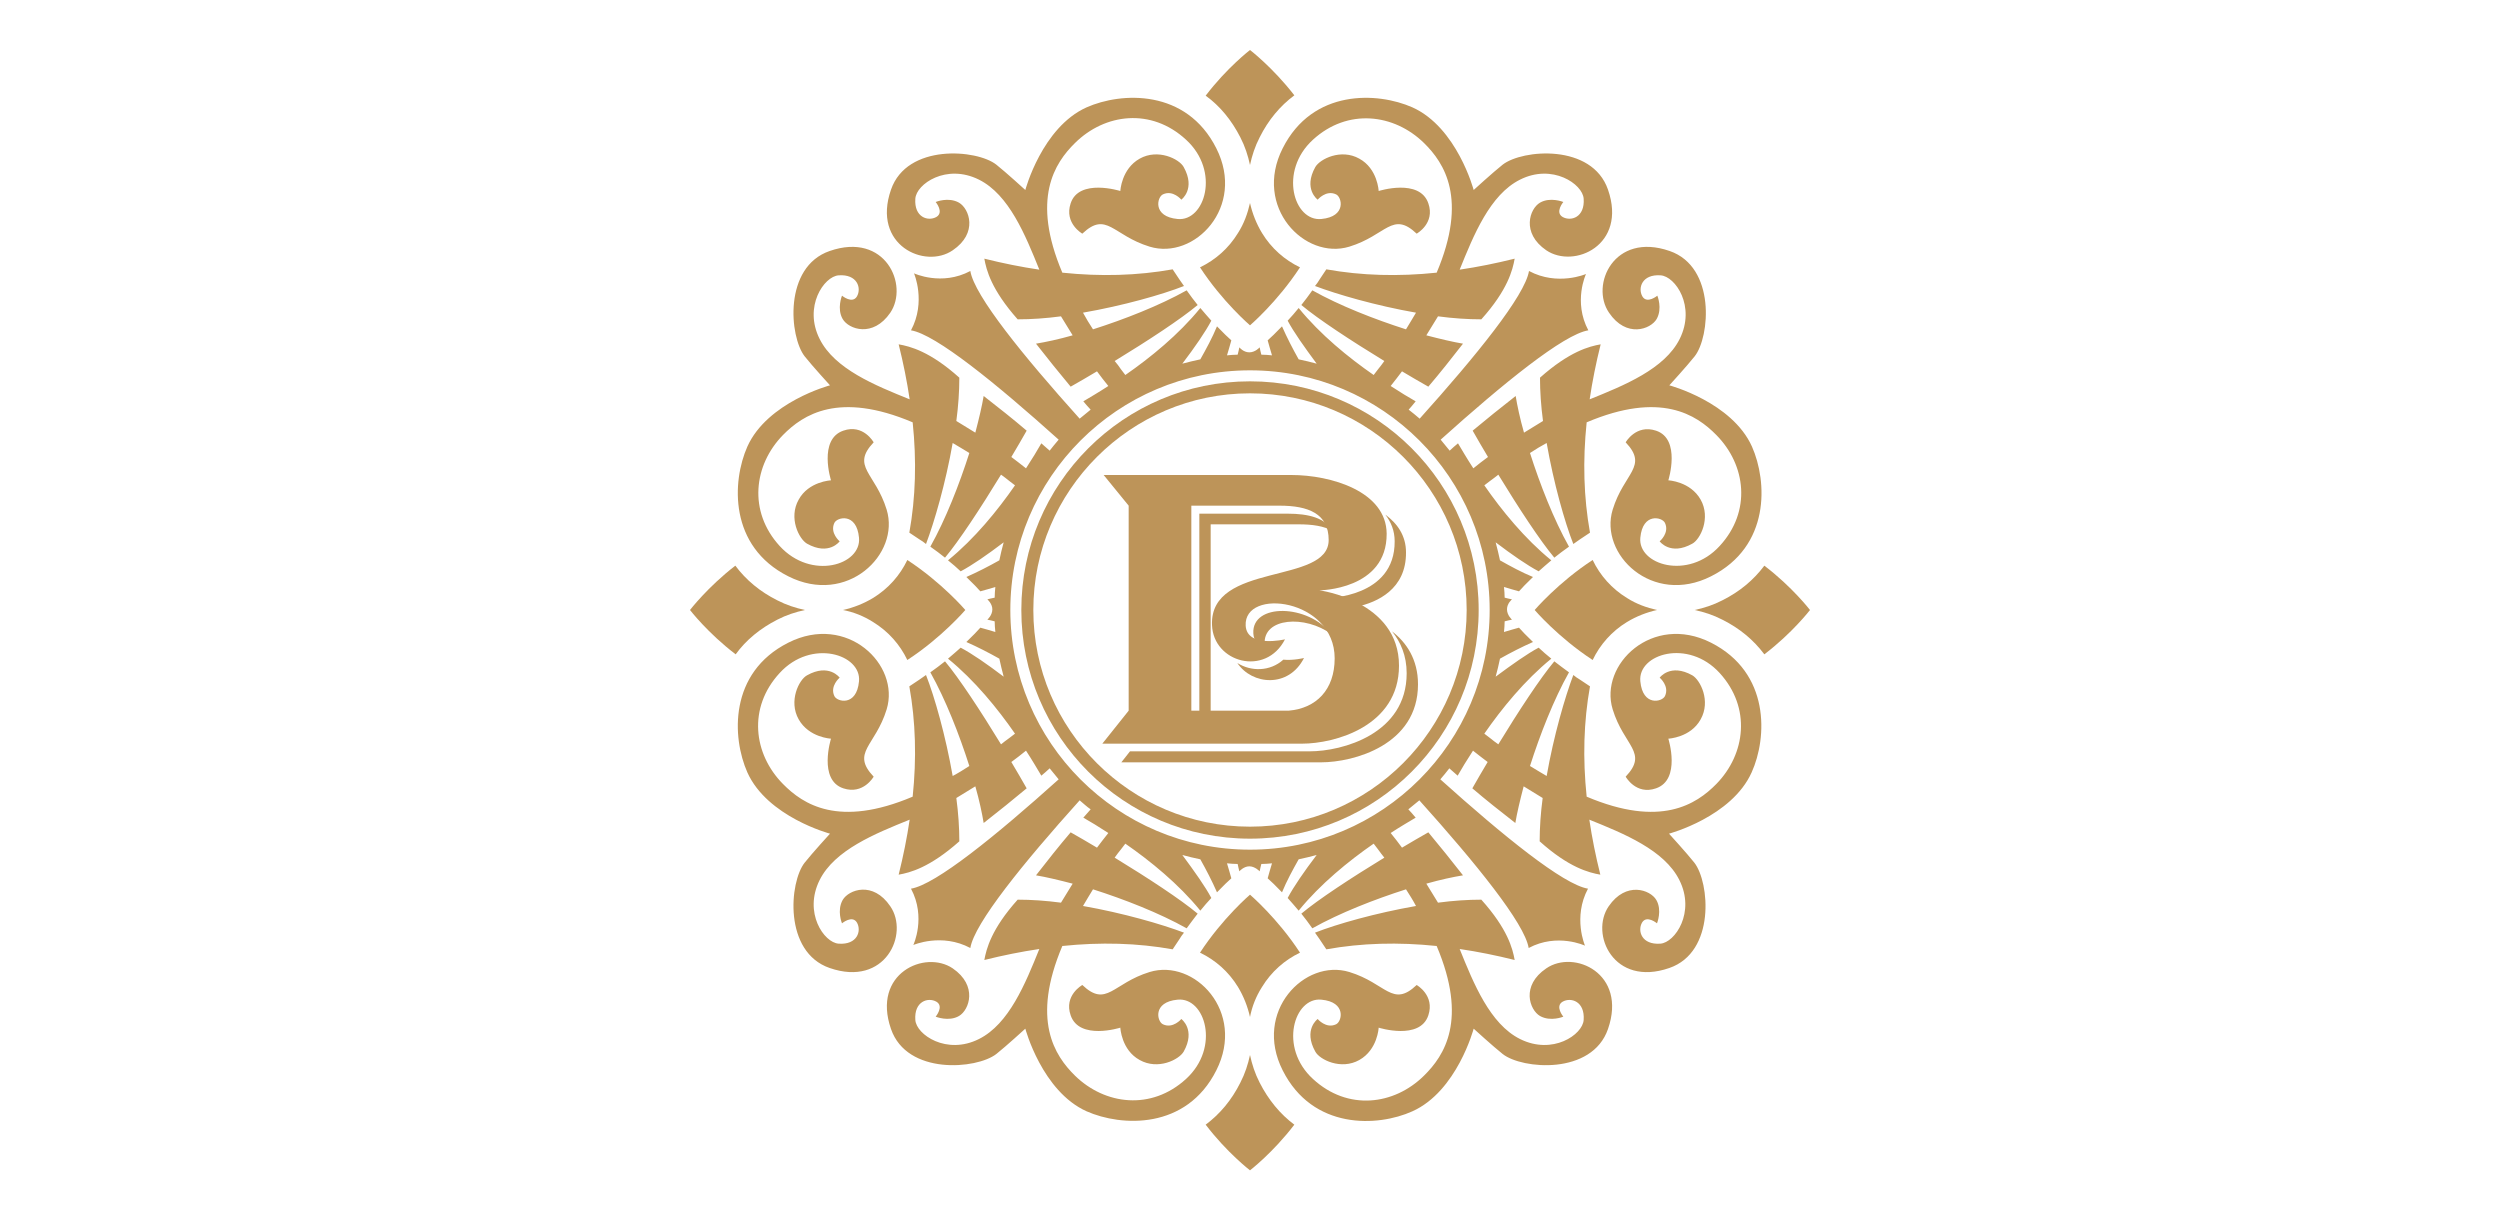 <?xml version="1.0" encoding="utf-8"?>
<!-- Generator: Adobe Illustrator 18.0.0, SVG Export Plug-In . SVG Version: 6.00 Build 0)  -->
<!DOCTYPE svg PUBLIC "-//W3C//DTD SVG 1.1//EN" "http://www.w3.org/Graphics/SVG/1.1/DTD/svg11.dtd">
<svg version="1.1" id="Layer_1" xmlns="http://www.w3.org/2000/svg" xmlns:xlink="http://www.w3.org/1999/xlink" x="0px" y="0px"
	 viewBox="0 0 750 366" enable-background="new 0 0 750 366" xml:space="preserve">
<g>
	<path fill="#BD9459" d="M376,190c0.1,2.4,1.6,3.6,3.5,4.1c-0.1-0.3-0.1-0.6-0.1-0.9c-0.5-7.9,12.1-8.8,20.1-2.9
		C392.4,181.1,375.5,180.9,376,190"/>
	<path fill="#BD9459" d="M371.2,198.9c4.4,6.6,15.4,7.6,20-1.5c0,0-3.2,0.8-6.2,0.5C381,201.5,375.3,201.5,371.2,198.9"/>
	<path fill="#BD9459" d="M418.4,162.4c0.1,16.9-20.2,17-20.2,17s4.1,0.5,8.9,2.6c6-1.3,14.8-5.2,14.7-16.3c0-4.9-2.5-8.6-6.2-11.3
		C417.3,156.6,418.4,159.2,418.4,162.4"/>
	<path fill="#BD9459" d="M363.1,157.3h26.5c4.1,0,7.6,0.5,10.2,2c-2.2-3.9-7.2-5.2-13.5-5.2h-26.5v61.5h3.4V157.3z"/>
	<path fill="#BD9459" d="M417.6,189.4c2.6,3.2,4.4,7.3,4.4,12.6c0,18.2-19.3,23.4-29.1,23.4h-53.9l-2.6,3.3h59.9
		c9.8,0,29.1-5.2,29.1-23.4C425.4,197.8,421.9,192.7,417.6,189.4"/>
	<path fill="#BD9459" d="M400.4,197.5c0-17.9-27.3-21.3-26.7-9.8c0.4,6.8,11.8,4.1,11.8,4.1c-5.8,11.3-21.5,7-21.9-4.3
		c-0.7-19,35-12,35-25.5c0-7.9-6.1-10.3-14.7-10.3h-26.5v61.5h29.2C394.9,212.5,400.4,206.9,400.4,197.5 M419.7,199.7
		c0,18.2-19.3,23.4-29.1,23.4h-59.9l7.9-9.9v-61.5l-7.5-9.2h56.3c11.9,0,28.5,4.9,28.6,17.6c0.1,16.9-20.2,17-20.2,17
		S419.7,180.2,419.7,199.7"/>
	<path fill="#BD9459" d="M375,114.4c-37.9,0-68.6,30.7-68.6,68.6c0,37.9,30.7,68.6,68.6,68.6c37.9,0,68.6-30.7,68.6-68.6
		C443.6,145.1,412.9,114.4,375,114.4 M375,118c35.8,0,65,29.1,65,65c0,35.8-29.1,65-65,65c-35.8,0-65-29.1-65-65
		C310,147.2,339.2,118,375,118"/>
	<path fill="#BD9459" d="M272.2,198c10.3-6.7,17.4-15,17.4-15s-7-8.2-17.4-15c-2.2,4.6-5.7,8.6-10.3,11.4c-2.8,1.7-5.9,2.9-9,3.6
		c3.1,0.6,6.2,1.8,9,3.6C266.5,189.4,270,193.4,272.2,198"/>
	<path fill="#BD9459" d="M233.2,185.9c2.7-1.4,5.5-2.3,8.3-2.9c-2.8-0.6-5.6-1.5-8.3-2.9c-5.2-2.6-9.4-6.1-12.6-10.4
		C212.3,176.1,207,183,207,183s5.3,6.9,13.7,13.3C223.8,192,228.1,188.5,233.2,185.9"/>
	<path fill="#BD9459" d="M477.8,168c-10.3,6.7-17.4,15-17.4,15s7,8.2,17.4,15c2.2-4.6,5.7-8.6,10.3-11.4c2.8-1.7,5.9-2.9,9-3.6
		c-3.1-0.7-6.2-1.8-9-3.6C483.5,176.6,480,172.6,477.8,168"/>
	<path fill="#BD9459" d="M529.3,169.7c-3.2,4.3-7.4,7.8-12.6,10.4c-2.7,1.4-5.5,2.3-8.3,2.9c2.8,0.6,5.6,1.5,8.3,2.9
		c5.2,2.6,9.4,6.1,12.6,10.4c8.4-6.4,13.7-13.3,13.7-13.3S537.7,176.1,529.3,169.7"/>
	<path fill="#BD9459" d="M378.6,296.1c2.8-4.6,6.8-8.1,11.4-10.3c-6.7-10.3-15-17.4-15-17.4s-8.2,7-15,17.4
		c4.6,2.2,8.6,5.7,11.4,10.3c1.7,2.8,2.9,5.9,3.6,9C375.6,302,376.8,298.9,378.6,296.1"/>
	<path fill="#BD9459" d="M377.9,324.8c-1.4-2.7-2.3-5.5-2.9-8.3c-0.6,2.8-1.5,5.6-2.9,8.3c-2.6,5.2-6.1,9.4-10.4,12.6
		c6.4,8.4,13.3,13.7,13.3,13.7s6.9-5.3,13.3-13.7C384,334.2,380.5,329.9,377.9,324.8"/>
	<path fill="#BD9459" d="M371.4,69.9c-2.8,4.6-6.8,8.1-11.4,10.3c6.7,10.3,15,17.4,15,17.4s8.2-7,15-17.4
		c-4.6-2.2-8.6-5.7-11.4-10.3c-1.7-2.8-2.9-5.9-3.6-9C374.3,64,373.2,67.1,371.4,69.9"/>
	<path fill="#BD9459" d="M372.1,41.2c1.4,2.7,2.3,5.5,2.9,8.3c0.6-2.8,1.5-5.6,2.9-8.3c2.6-5.2,6.1-9.4,10.4-12.6
		C381.9,20.3,375,15,375,15s-6.9,5.3-13.3,13.7C366,31.8,369.5,36.1,372.1,41.2"/>
	<path fill="#BD9459" d="M375,254.9c-39.7,0-71.9-32.2-71.9-71.9c0-39.7,32.2-71.9,71.9-71.9c39.7,0,71.9,32.2,71.9,71.9
		C446.9,222.7,414.7,254.9,375,254.9 M513.3,192.8c-17.6-8.9-33.6,6.6-29.5,20c3.4,11.1,10.8,12.9,3.9,20.2c0,0,3.1,5.6,9.1,3.5
		c7.6-2.6,3.7-14.9,3.7-14.9s6.7-0.3,9.7-5.8c3.1-5.5-0.1-11.8-2.5-13.2c-6.6-3.7-9.8,0.7-9.8,0.7s3,2.5,1.6,5.5
		c-0.8,1.8-6.7,3.2-7.4-4.4c-0.8-8.2,14.3-12.9,23.8-2.5c9.5,10.4,7.8,24.3-1,33.3c-6,6.1-16.7,13.2-38.9,3.8
		c-1.2-11.5-0.9-22.5,1-33.1l-3-2c-0.7-0.4-1.4-0.9-2-1.4c-2.5,6.6-5.9,18.3-8,30.3c-1.6-0.9-3.3-2-5-3c3-9.4,7.1-19.9,11.7-28.1
		c-1.5-1.1-3-2.2-4.4-3.3c-4.2,5-10.7,14.9-16.8,24.9c-0.8-0.6-1.7-1.2-2.5-1.9c-0.6-0.4-1.1-0.9-1.7-1.3c5.2-7.5,12.1-16,20.1-22.5
		c-1.4-1.1-2.6-2.2-3.8-3.3c-3.4,1.8-7.9,5-12.9,8.7c0.5-1.8,0.9-3.5,1.3-5.4c3.2-1.8,6.5-3.5,9.9-5c-2-1.9-3.4-3.4-4.2-4.3
		c-1.4,0.4-2.9,0.8-4.5,1.3c0.1-1.1,0.2-2.1,0.2-3.2c0.8-0.2,1.6-0.4,2.2-0.5c0,0-1.5-1.3-1.5-3.1c0-1.8,1.5-3,1.5-3
		c-0.6-0.1-1.4-0.3-2.2-0.5c0-1.1-0.1-2.1-0.2-3.2c1.6,0.5,3.1,0.9,4.5,1.3c0.8-0.9,2.2-2.4,4.2-4.3c-3.4-1.4-6.7-3.2-9.9-5
		c-0.4-1.8-0.8-3.6-1.3-5.4c5,3.8,9.5,6.9,12.9,8.7c1.1-1,2.4-2.1,3.8-3.3c-8-6.5-14.9-15-20.1-22.5c0.6-0.4,1.1-0.9,1.7-1.3
		c0.9-0.6,1.7-1.3,2.5-1.9c6.1,10,12.6,19.9,16.8,24.9c1.4-1.1,2.8-2.2,4.4-3.3c-4.6-8.2-8.7-18.7-11.7-28.1c1.7-1.1,3.3-2.1,5-3
		c2.1,12,5.4,23.7,8,30.3c0.7-0.5,1.3-0.9,2-1.4l3-2c-1.9-10.6-2.2-21.6-1-33.1c22.2-9.4,32.9-2.3,38.9,3.8c8.9,9,10.6,22.9,1,33.3
		c-9.5,10.4-24.6,5.6-23.8-2.5c0.7-7.6,6.6-6.2,7.4-4.4c1.4,3-1.6,5.5-1.6,5.5s3.2,4.4,9.8,0.7c2.4-1.3,5.6-7.7,2.5-13.2
		c-3.1-5.5-9.7-5.8-9.7-5.8s3.9-12.4-3.7-14.9c-6-2-9.1,3.5-9.1,3.5c6.9,7.3-0.5,9.1-3.9,20.2c-4.1,13.4,11.9,28.9,29.5,20
		c17.9-9,16.9-28.5,12.3-38.9c-6-13.4-24.8-18.4-24.8-18.4s5.3-5.8,7.6-8.7c4.6-5.8,6.4-26.8-7.5-31.6
		c-16.7-5.8-23.9,10.2-18.2,18.5c5.2,7.7,12.5,5,14.3,1.9c1.8-3.2,0.2-7,0.2-7s-3.1,2.6-4.5,0.2c-1.4-2.5-0.1-6.7,5.5-6.3
		c4.4,0.3,10.6,9.3,5.7,19.1c-4.5,9-16.6,13.9-27,18.1c0.8-5.4,1.9-10.9,3.3-16.5c-3.4,0.6-9.3,2.1-18.2,10c0,4.1,0.3,8.5,0.9,13
		c-1.9,1.2-3.8,2.3-5.7,3.5c-1.2-4.2-2-8-2.5-11c-4.5,3.5-8.8,7-12.9,10.4c1.4,2.5,3,5.2,4.6,7.9c-1.4,1-2.9,2.2-4.4,3.4
		c-1.9-2.9-3.4-5.5-4.6-7.5c-0.8,0.7-1.7,1.4-2.5,2.2c-0.9-1.1-1.8-2.2-2.7-3.3c18.8-16.9,36.9-31.6,44.3-32.8
		c-4.6-8.6-0.7-16.9-0.7-16.9s-8.5,3.7-17.1-0.9c-1.2,7.4-15.9,25.5-32.8,44.3c-1.1-0.9-2.2-1.9-3.3-2.7c0.7-0.8,1.4-1.6,2.1-2.5
		c-2.1-1.2-4.6-2.7-7.5-4.6c1.3-1.6,2.4-3.1,3.4-4.4c2.7,1.6,5.4,3.2,7.9,4.6c3.5-4.1,6.9-8.4,10.4-12.9c-3-0.5-6.8-1.4-11-2.5
		c1.2-2,2.3-3.8,3.5-5.7c4.5,0.6,8.9,0.9,13,0.9c7.9-8.8,9.4-14.8,10-18.2c-5.6,1.4-11.1,2.5-16.5,3.3c4.2-10.4,9.1-22.5,18.1-27
		c9.7-4.9,18.8,1.3,19.1,5.7c0.4,5.6-3.8,6.9-6.3,5.5c-2.4-1.4,0.2-4.5,0.2-4.5s-3.9-1.6-7,0.2c-3.1,1.8-5.7,9.1,1.9,14.3
		c8.3,5.6,24.3-1.5,18.5-18.2c-4.8-13.9-25.7-12.1-31.6-7.5c-2.9,2.3-8.7,7.6-8.7,7.6s-5-18.8-18.4-24.8
		c-10.4-4.6-29.9-5.6-38.9,12.3c-8.9,17.6,6.6,33.6,20,29.5c11.1-3.4,12.9-10.8,20.2-3.9c0,0,5.6-3.1,3.5-9.1
		c-2.6-7.6-14.9-3.7-14.9-3.7s-0.3-6.7-5.8-9.7c-5.5-3.1-11.8,0.1-13.2,2.5c-3.7,6.6,0.7,9.8,0.7,9.8s2.5-3,5.5-1.6
		c1.8,0.8,3.2,6.7-4.4,7.4c-8.2,0.8-12.9-14.3-2.5-23.8c10.4-9.5,24.3-7.8,33.3,1c6.1,6,13.2,16.7,3.8,38.9
		c-11.5,1.2-22.5,0.9-33.1-1l-2,3c-0.4,0.7-0.9,1.4-1.4,2c6.6,2.5,18.3,5.9,30.3,8c-0.9,1.6-2,3.3-3,5c-9.4-3-19.9-7.1-28.1-11.7
		c-1.1,1.6-2.2,3-3.3,4.4c5,4.2,14.9,10.7,24.9,16.8c-0.6,0.8-1.2,1.7-1.9,2.5c-0.4,0.6-0.9,1.1-1.3,1.7c-7.5-5.2-16-12.1-22.5-20.1
		c-1.1,1.4-2.2,2.6-3.3,3.8c1.8,3.4,5,7.9,8.7,12.9c-1.8-0.5-3.5-0.9-5.4-1.3c-1.8-3.2-3.5-6.5-5-9.9c-1.9,2-3.4,3.4-4.3,4.2
		c0.4,1.4,0.8,2.9,1.3,4.5c-1-0.1-2.1-0.2-3.2-0.2c-0.2-0.8-0.4-1.6-0.5-2.2c0,0-1.3,1.5-3.1,1.5s-3-1.5-3-1.5
		c-0.1,0.6-0.3,1.4-0.5,2.2c-1.1,0-2.1,0.1-3.2,0.2c0.5-1.6,0.9-3.1,1.3-4.5c-0.9-0.8-2.4-2.2-4.3-4.2c-1.4,3.4-3.2,6.7-5,9.9
		c-1.8,0.4-3.6,0.8-5.4,1.3c3.8-5,6.9-9.5,8.7-12.9c-1-1.1-2.1-2.4-3.3-3.8c-6.5,8-15,14.9-22.5,20.1c-0.4-0.6-0.9-1.1-1.3-1.7
		c-0.6-0.9-1.2-1.7-1.9-2.5c10-6.1,19.9-12.6,24.9-16.8c-1.1-1.4-2.2-2.8-3.3-4.4c-8.2,4.6-18.7,8.7-28.1,11.7c-1.1-1.7-2.1-3.3-3-5
		c12-2.1,23.7-5.4,30.3-8c-0.5-0.7-0.9-1.3-1.4-2l-2-3c-10.6,1.9-21.6,2.2-33.1,1c-9.4-22.2-2.3-32.9,3.8-38.9
		c9-8.9,22.9-10.6,33.3-1c10.4,9.5,5.6,24.6-2.5,23.8c-7.6-0.7-6.2-6.6-4.4-7.4c3-1.4,5.5,1.6,5.5,1.6s4.4-3.2,0.7-9.8
		c-1.3-2.4-7.7-5.6-13.2-2.5s-5.8,9.7-5.8,9.7s-12.4-3.9-14.9,3.7c-2,6,3.5,9.1,3.5,9.1c7.3-6.9,9.1,0.5,20.2,3.9
		c13.4,4.1,28.9-11.9,20-29.5c-9-17.9-28.5-16.9-38.9-12.3c-13.4,6-18.4,24.8-18.4,24.8s-5.8-5.3-8.7-7.6
		c-5.8-4.6-26.8-6.4-31.6,7.5c-5.8,16.7,10.2,23.9,18.5,18.2c7.7-5.2,5-12.5,1.9-14.3c-3.2-1.8-7-0.2-7-0.2s2.6,3.1,0.2,4.5
		c-2.5,1.4-6.7,0.1-6.3-5.5c0.3-4.4,9.3-10.6,19.1-5.7c9,4.5,13.9,16.6,18.1,27c-5.4-0.8-10.9-1.9-16.5-3.3c0.6,3.4,2.1,9.3,10,18.2
		c4.1,0,8.5-0.3,13-0.9c1.2,1.9,2.3,3.8,3.5,5.7c-4.2,1.2-8,2-11,2.5c3.5,4.5,7,8.8,10.4,12.9c2.5-1.4,5.2-3,7.9-4.6
		c1,1.4,2.2,2.9,3.4,4.4c-2.9,1.9-5.5,3.4-7.5,4.6c0.7,0.8,1.4,1.7,2.2,2.5c-1.1,0.9-2.2,1.8-3.3,2.7
		c-16.9-18.8-31.6-36.9-32.8-44.3c-8.6,4.6-16.9,0.7-16.9,0.7s3.7,8.5-0.9,17.1c7.4,1.2,25.5,15.9,44.3,32.8
		c-0.9,1.1-1.9,2.2-2.7,3.3c-0.8-0.7-1.6-1.4-2.5-2.2c-1.2,2.1-2.7,4.6-4.6,7.5c-1.6-1.3-3.1-2.4-4.4-3.4c1.6-2.7,3.2-5.4,4.6-7.9
		c-4.1-3.5-8.4-6.9-12.9-10.4c-0.5,3-1.4,6.8-2.5,11c-2-1.2-3.8-2.3-5.7-3.5c0.6-4.5,0.9-8.9,0.9-13c-8.8-7.9-14.8-9.4-18.2-10
		c1.4,5.6,2.5,11.1,3.3,16.5c-10.4-4.2-22.5-9.1-27-18.1c-4.9-9.7,1.3-18.8,5.7-19.1c5.6-0.4,6.9,3.8,5.5,6.3
		c-1.4,2.4-4.5-0.2-4.5-0.2s-1.6,3.9,0.2,7c1.8,3.1,9.1,5.7,14.3-1.9c5.6-8.3-1.5-24.3-18.2-18.5c-13.9,4.8-12.1,25.7-7.5,31.6
		c2.3,2.9,7.6,8.7,7.6,8.7s-18.8,5-24.8,18.4c-4.6,10.4-5.6,29.9,12.3,38.9c17.6,8.9,33.6-6.6,29.5-20c-3.4-11.1-10.8-12.9-3.9-20.2
		c0,0-3.1-5.6-9.1-3.5c-7.6,2.6-3.7,14.9-3.7,14.9s-6.7,0.3-9.7,5.8c-3.1,5.5,0.1,11.8,2.5,13.2c6.6,3.7,9.8-0.7,9.8-0.7
		s-3-2.5-1.6-5.5c0.8-1.8,6.7-3.2,7.4,4.4c0.8,8.2-14.3,12.9-23.8,2.5c-9.5-10.4-7.8-24.3,1-33.3c6-6.1,16.7-13.2,38.9-3.8
		c1.2,11.5,0.9,22.5-1,33.1l3,2c0.7,0.4,1.4,0.9,2,1.4c2.5-6.6,5.9-18.3,8-30.3c1.6,0.9,3.3,2,5,3c-3,9.4-7.1,19.9-11.7,28.1
		c1.6,1.1,3,2.2,4.4,3.3c4.2-5,10.7-14.9,16.8-24.9c0.8,0.6,1.7,1.2,2.5,1.9c0.6,0.4,1.1,0.9,1.7,1.3c-5.2,7.5-12.1,16-20.1,22.5
		c1.4,1.1,2.6,2.2,3.8,3.3c3.4-1.8,7.9-4.9,12.9-8.7c-0.5,1.8-0.9,3.5-1.3,5.4c-3.2,1.8-6.5,3.5-9.9,5c2,1.9,3.4,3.4,4.2,4.3
		c1.4-0.4,2.9-0.8,4.5-1.3c-0.1,1.1-0.2,2.1-0.2,3.2c-0.8,0.2-1.6,0.3-2.2,0.5c0,0,1.5,1.3,1.5,3c0,1.8-1.5,3.1-1.5,3.1
		c0.6,0.1,1.4,0.3,2.2,0.5c0,1.1,0.1,2.1,0.2,3.2c-1.6-0.5-3.1-0.9-4.5-1.3c-0.8,0.9-2.2,2.4-4.2,4.3c3.4,1.5,6.7,3.2,9.9,5
		c0.4,1.8,0.8,3.6,1.3,5.4c-5-3.8-9.5-6.9-12.9-8.7c-1.1,1-2.4,2.1-3.8,3.3c8,6.5,14.9,15,20.1,22.5c-0.6,0.4-1.1,0.9-1.7,1.3
		c-0.9,0.6-1.7,1.3-2.5,1.9c-6.1-10-12.6-19.9-16.8-24.9c-1.4,1.1-2.8,2.2-4.4,3.3c4.6,8.2,8.7,18.7,11.7,28.1c-1.7,1.1-3.3,2.1-5,3
		c-2.1-12-5.4-23.7-8-30.3c-0.7,0.5-1.3,0.9-2,1.4l-3,2c1.9,10.6,2.2,21.6,1,33.1c-22.2,9.4-32.9,2.3-38.9-3.8
		c-8.9-9-10.6-22.9-1-33.3c9.5-10.4,24.6-5.6,23.8,2.5c-0.7,7.6-6.6,6.2-7.4,4.4c-1.4-3,1.6-5.5,1.6-5.5s-3.2-4.4-9.8-0.7
		c-2.4,1.3-5.6,7.7-2.5,13.2c3.1,5.5,9.7,5.8,9.7,5.8s-3.9,12.4,3.7,14.9c6,2,9.1-3.5,9.1-3.5c-6.9-7.3,0.5-9.1,3.9-20.2
		c4.1-13.4-11.9-28.9-29.5-20c-17.9,9-16.9,28.5-12.3,38.9c6,13.4,24.8,18.4,24.8,18.4s-5.3,5.8-7.6,8.7c-4.6,5.8-6.4,26.8,7.5,31.6
		c16.7,5.8,23.9-10.2,18.2-18.5c-5.2-7.7-12.5-5-14.3-1.9c-1.8,3.2-0.2,7-0.2,7s3.1-2.6,4.5-0.2c1.4,2.5,0.1,6.7-5.5,6.3
		c-4.4-0.3-10.6-9.3-5.7-19.1c4.5-9,16.6-13.9,27-18.1c-0.8,5.4-1.9,10.9-3.3,16.5c3.4-0.6,9.3-2.1,18.2-10c0-4.1-0.3-8.5-0.9-13
		c1.9-1.2,3.8-2.3,5.7-3.5c1.2,4.2,2,8,2.5,11c4.5-3.5,8.8-7,12.9-10.4c-1.4-2.5-3-5.2-4.6-7.9c1.4-1,2.9-2.2,4.4-3.4
		c1.9,2.9,3.4,5.5,4.6,7.5c0.8-0.7,1.7-1.4,2.5-2.2c0.9,1.1,1.8,2.2,2.7,3.3c-18.8,16.9-36.9,31.6-44.3,32.8
		c4.6,8.6,0.7,16.9,0.7,16.9s8.5-3.7,17.1,0.9c1.2-7.4,15.9-25.5,32.8-44.3c1.1,0.9,2.1,1.9,3.3,2.7c-0.7,0.8-1.4,1.6-2.2,2.5
		c2.1,1.2,4.6,2.7,7.5,4.6c-1.3,1.6-2.4,3.1-3.4,4.4c-2.7-1.6-5.4-3.2-7.9-4.6c-3.5,4.1-6.9,8.4-10.4,12.9c3,0.5,6.8,1.4,11,2.5
		c-1.2,2-2.3,3.8-3.5,5.7c-4.5-0.6-8.9-0.9-13-0.9c-7.9,8.8-9.4,14.8-10,18.1c5.6-1.4,11.1-2.5,16.5-3.3c-4.2,10.4-9.1,22.5-18.1,27
		c-9.7,4.9-18.8-1.3-19.1-5.7c-0.4-5.6,3.8-6.9,6.3-5.5c2.4,1.4-0.2,4.5-0.2,4.5s3.9,1.6,7-0.2c3.1-1.8,5.7-9.1-1.9-14.3
		c-8.3-5.6-24.3,1.5-18.5,18.2c4.8,13.9,25.7,12.1,31.6,7.5c2.9-2.3,8.7-7.6,8.7-7.6s5,18.8,18.4,24.8c10.4,4.6,29.9,5.6,38.9-12.3
		c8.9-17.6-6.6-33.6-20-29.5c-11.1,3.4-12.9,10.8-20.2,3.9c0,0-5.6,3.1-3.5,9.1c2.6,7.6,14.9,3.7,14.9,3.7s0.3,6.7,5.8,9.7
		c5.5,3.1,11.8-0.1,13.2-2.5c3.7-6.6-0.7-9.8-0.7-9.8s-2.5,3-5.5,1.6c-1.8-0.8-3.2-6.7,4.4-7.4c8.2-0.8,12.9,14.3,2.5,23.8
		c-10.4,9.5-24.3,7.8-33.3-1c-6.1-6-13.2-16.7-3.8-38.9c11.5-1.2,22.5-0.9,33.1,1l2-3c0.4-0.7,0.9-1.4,1.4-2
		c-6.6-2.5-18.3-5.9-30.3-8c0.9-1.6,2-3.3,3-5c9.4,3,19.9,7.1,28.1,11.7c1.1-1.5,2.2-3,3.3-4.4c-5-4.2-14.9-10.7-24.9-16.8
		c0.6-0.8,1.2-1.7,1.9-2.5c0.4-0.6,0.9-1.1,1.3-1.7c7.5,5.2,16,12.1,22.5,20.1c1.1-1.4,2.2-2.6,3.3-3.8c-1.8-3.4-5-7.9-8.7-12.9
		c1.8,0.5,3.5,0.9,5.4,1.3c1.8,3.2,3.5,6.5,5,9.9c1.9-2,3.4-3.4,4.3-4.2c-0.4-1.4-0.8-2.9-1.3-4.5c1.1,0.1,2.1,0.2,3.2,0.2
		c0.2,0.8,0.3,1.6,0.5,2.2c0,0,1.3-1.5,3-1.5s3.1,1.5,3.1,1.5c0.1-0.6,0.3-1.4,0.5-2.2c1.1,0,2.1-0.1,3.2-0.2
		c-0.5,1.6-0.9,3.1-1.3,4.5c0.9,0.8,2.4,2.2,4.3,4.2c1.4-3.4,3.2-6.7,5-9.9c1.8-0.4,3.6-0.8,5.4-1.3c-3.8,5-6.9,9.5-8.7,12.9
		c1,1.1,2.1,2.4,3.3,3.8c6.5-8,15-14.9,22.5-20.1c0.4,0.6,0.9,1.1,1.3,1.7c0.6,0.9,1.3,1.7,1.9,2.5c-10,6.1-19.9,12.6-24.9,16.8
		c1.1,1.4,2.2,2.8,3.3,4.4c8.2-4.6,18.7-8.7,28.1-11.7c1.1,1.7,2.1,3.3,3,5c-12,2.1-23.7,5.4-30.3,8c0.5,0.7,0.9,1.3,1.4,2l2,3
		c10.6-1.9,21.6-2.2,33.1-1c9.4,22.2,2.3,32.9-3.8,38.9c-9,8.9-22.9,10.6-33.3,1c-10.4-9.5-5.6-24.6,2.5-23.8
		c7.6,0.7,6.2,6.6,4.4,7.4c-3,1.4-5.5-1.6-5.5-1.6s-4.4,3.2-0.7,9.8c1.3,2.4,7.7,5.6,13.2,2.5c5.5-3.1,5.8-9.7,5.8-9.7
		s12.4,3.9,14.9-3.7c2-6-3.5-9.1-3.5-9.1c-7.3,6.9-9.1-0.5-20.2-3.9c-13.4-4.1-28.9,11.9-20,29.5c9,17.9,28.5,17,38.9,12.3
		c13.4-6,18.4-24.8,18.4-24.8s5.8,5.3,8.7,7.6c5.8,4.6,26.8,6.4,31.6-7.5c5.8-16.7-10.2-23.9-18.5-18.2c-7.7,5.2-5,12.5-1.9,14.3
		c3.2,1.8,7,0.2,7,0.2s-2.6-3.1-0.2-4.5c2.5-1.4,6.7-0.1,6.3,5.5c-0.3,4.4-9.3,10.6-19.1,5.7c-9-4.5-13.9-16.6-18.1-27
		c5.4,0.8,10.9,1.9,16.5,3.3c-0.6-3.4-2.1-9.3-10-18.1c-4.1,0-8.5,0.3-13,0.9c-1.2-1.9-2.3-3.8-3.5-5.7c4.2-1.2,8-2,11-2.5
		c-3.5-4.5-7-8.8-10.4-12.9c-2.5,1.4-5.2,3-7.9,4.6c-1-1.4-2.2-2.9-3.4-4.4c2.9-1.9,5.5-3.4,7.5-4.6c-0.7-0.8-1.4-1.7-2.2-2.5
		c1.1-0.9,2.2-1.8,3.3-2.7c16.9,18.8,31.6,36.9,32.8,44.3c8.6-4.6,16.9-0.7,16.9-0.7s-3.7-8.5,0.9-17.1
		c-7.4-1.2-25.5-15.9-44.3-32.8c0.9-1.1,1.9-2.2,2.7-3.3c0.8,0.7,1.6,1.4,2.5,2.2c1.2-2.1,2.7-4.6,4.6-7.5c1.6,1.3,3.1,2.4,4.4,3.4
		c-1.6,2.7-3.2,5.4-4.6,7.9c4.1,3.5,8.4,6.9,12.9,10.4c0.5-3,1.4-6.8,2.5-11c2,1.2,3.8,2.3,5.7,3.5c-0.6,4.5-0.9,8.9-0.9,13
		c8.8,7.9,14.8,9.4,18.2,10c-1.4-5.6-2.5-11.1-3.3-16.5c10.4,4.2,22.5,9.1,27,18.1c4.9,9.7-1.3,18.8-5.7,19.1
		c-5.6,0.4-6.9-3.8-5.5-6.3c1.4-2.4,4.5,0.2,4.5,0.2s1.6-3.9-0.2-7c-1.8-3.1-9.1-5.7-14.3,1.9c-5.7,8.3,1.5,24.3,18.2,18.5
		c13.9-4.8,12.1-25.7,7.5-31.6c-2.3-2.9-7.6-8.7-7.6-8.7s18.8-5,24.8-18.4C530.2,221.3,531.1,201.8,513.3,192.8"/>
</g>
</svg>
